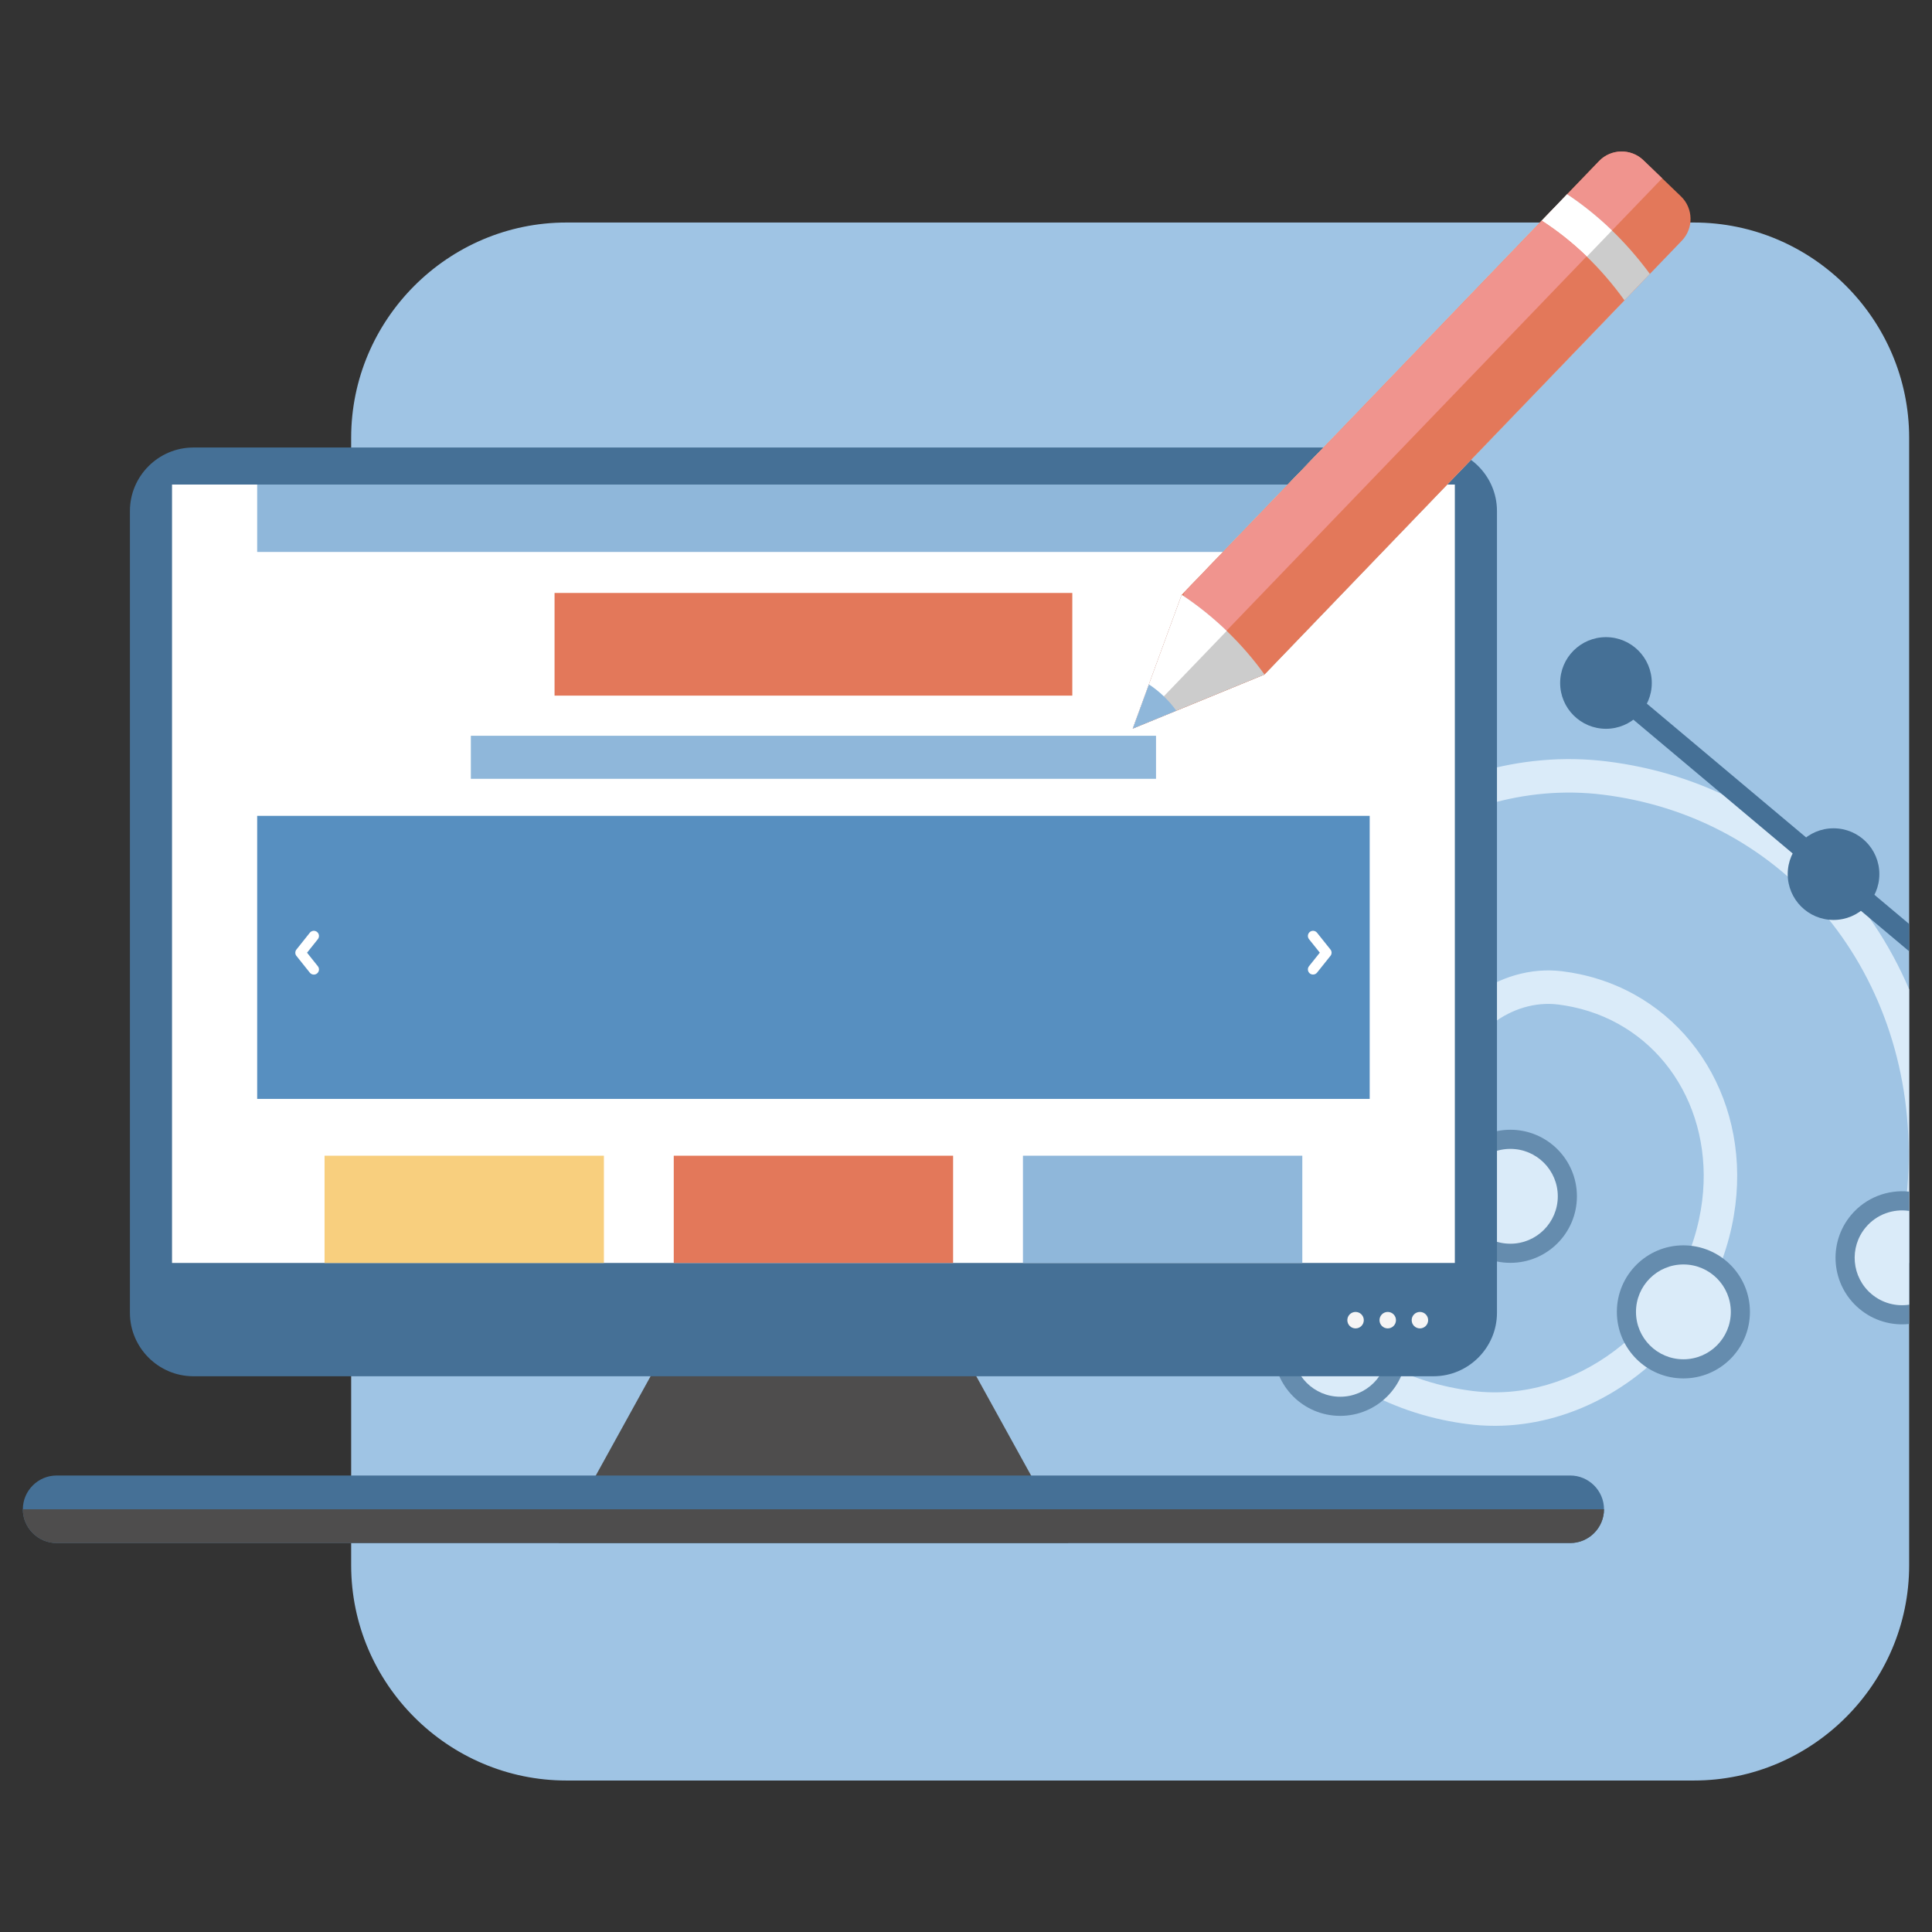 <?xml version="1.0" encoding="utf-8"?>
<!-- Generator: Adobe Illustrator 16.0.3, SVG Export Plug-In . SVG Version: 6.00 Build 0)  -->
<!DOCTYPE svg PUBLIC "-//W3C//DTD SVG 1.1//EN" "http://www.w3.org/Graphics/SVG/1.1/DTD/svg11.dtd">
<svg version="1.1" id="img" xmlns="http://www.w3.org/2000/svg" xmlns:xlink="http://www.w3.org/1999/xlink" x="0px" y="0px"
	 width="230px" height="230px" viewBox="0 0 230 230" enable-background="new 0 0 230 230" xml:space="preserve">
<rect x="0" y="0" width="230" height="230" fill="#333333" stroke="none"/>
<g>
	<path fill-rule="evenodd" clip-rule="evenodd" fill="#9FC4E4" d="M67.43,26.491h134.225c14.094,0,25.625,11.531,25.625,25.625
		v134.225c0,14.094-11.531,25.625-25.625,25.625H67.43c-14.094,0-25.625-11.531-25.625-25.625V52.116
		C41.805,38.022,53.336,26.491,67.43,26.491z"/>
	<g>
		<path fill="#DAEBF9" d="M180.162,144.569c1.092,0.137,2.088-0.639,2.225-1.73c0.138-1.093-0.637-2.09-1.729-2.227
			c-0.269-0.033-0.536-0.078-0.801-0.135c-2.3-0.492-4.175-1.824-5.395-3.648c-1.243-1.859-1.823-4.242-1.505-6.797
			c0.041-0.326,0.097-0.659,0.17-0.999c0.635-2.97,2.356-5.516,4.624-7.228c2.235-1.689,4.999-2.562,7.755-2.218
			c0.598,0.075,1.188,0.174,1.77,0.299c5.124,1.096,9.304,4.068,12.027,8.142c2.748,4.109,4.031,9.352,3.334,14.946
			c-0.09,0.713-0.211,1.436-0.368,2.167c-1.374,6.42-5.095,11.921-10.001,15.625c-4.873,3.68-10.91,5.58-16.955,4.826
			c-0.927-0.116-1.84-0.271-2.739-0.463c-7.947-1.7-14.432-6.312-18.659-12.635c-4.252-6.357-6.238-14.459-5.162-23.094
			c0.137-1.1,0.325-2.212,0.565-3.336c2.111-9.869,7.833-18.326,15.376-24.022c7.512-5.672,16.825-8.599,26.156-7.435
			c1.256,0.156,2.494,0.366,3.709,0.626c10.771,2.304,19.561,8.556,25.291,17.128c5.757,8.608,8.447,19.569,6.991,31.245
			c-0.185,1.486-0.438,2.988-0.763,4.503c-0.205,0.962,0.32,1.91,1.201,2.266v-32.599c-1.145-2.684-2.525-5.235-4.121-7.622
			c-6.301-9.423-15.949-16.293-27.765-18.82c-1.319-0.283-2.669-0.511-4.048-0.683c-10.393-1.295-20.732,1.94-29.048,8.218
			c-8.282,6.255-14.564,15.536-16.88,26.361c-0.264,1.228-0.47,2.454-0.622,3.674c-1.198,9.61,1.037,18.661,5.81,25.798
			c4.797,7.174,12.142,12.403,21.133,14.327c1.003,0.215,2.029,0.388,3.079,0.519c7.104,0.886,14.17-1.323,19.847-5.609
			c5.646-4.263,9.927-10.587,11.505-17.964c0.179-0.836,0.319-1.672,0.423-2.505c0.82-6.569-0.713-12.762-3.98-17.65
			c-3.293-4.925-8.333-8.514-14.502-9.834c-0.685-0.147-1.389-0.265-2.107-0.355c-3.818-0.476-7.607,0.706-10.646,3
			c-3.008,2.271-5.289,5.64-6.129,9.566c-0.095,0.444-0.17,0.891-0.226,1.338c-0.44,3.526,0.388,6.86,2.153,9.5
			c1.788,2.675,4.523,4.624,7.868,5.34C179.391,144.456,179.771,144.521,180.162,144.569z"/>
		<circle fill-rule="evenodd" clip-rule="evenodd" fill="#457096" cx="218.278" cy="104.062" r="5.455"/>
		<polygon fill="#457096" points="227.279,109.996 191.988,80.352 190.385,82.261 227.279,113.251 		"/>
		<circle fill-rule="evenodd" clip-rule="evenodd" fill="#457096" cx="191.187" cy="81.306" r="5.455"/>
		<g>
			<circle fill-rule="evenodd" clip-rule="evenodd" fill="#658CAE" cx="151.229" cy="118.494" r="7.922"/>
			<circle fill-rule="evenodd" clip-rule="evenodd" fill="#DAEBF9" cx="151.229" cy="118.494" r="5.645"/>
		</g>
		<g>
			<circle fill-rule="evenodd" clip-rule="evenodd" fill="#658CAE" cx="200.405" cy="156.176" r="7.921"/>
			<circle fill-rule="evenodd" clip-rule="evenodd" fill="#DAEBF9" cx="200.405" cy="156.175" r="5.645"/>
		</g>
		<g>
			<circle fill-rule="evenodd" clip-rule="evenodd" fill="#658CAE" cx="179.807" cy="142.416" r="7.922"/>
			<circle fill-rule="evenodd" clip-rule="evenodd" fill="#DAEBF9" cx="179.807" cy="142.417" r="5.645"/>
		</g>
		<g>
			<path fill-rule="evenodd" clip-rule="evenodd" fill="#658CAE" d="M227.279,141.861c-2.531-0.268-5.146,0.687-6.907,2.782
				c-2.813,3.351-2.379,8.348,0.972,11.161c1.717,1.443,3.868,2.032,5.936,1.812V141.861z"/>
			<path fill-rule="evenodd" clip-rule="evenodd" fill="#DAEBF9" d="M227.279,144.157c-1.877-0.281-3.854,0.391-5.164,1.951
				c-2.005,2.387-1.695,5.948,0.691,7.953c1.292,1.085,2.926,1.492,4.473,1.259V144.157z"/>
		</g>
		<g>
			<circle fill-rule="evenodd" clip-rule="evenodd" fill="#658CAE" cx="159.549" cy="160.634" r="7.922"/>
			<circle fill-rule="evenodd" clip-rule="evenodd" fill="#DAEBF9" cx="159.549" cy="160.634" r="5.645"/>
		</g>
	</g>
	<g>
		<g>
			<polygon fill-rule="evenodd" clip-rule="evenodd" fill="#4E4D4D" points="81.174,157.095 112.501,157.095 127.185,183.695 
				66.49,183.695 			"/>
			<path fill-rule="evenodd" clip-rule="evenodd" fill="#457096" d="M23.019,53.277h147.637c4.155,0,7.554,3.399,7.554,7.554v95.454
				c0,4.154-3.398,7.554-7.554,7.554H23.019c-4.153,0-7.553-3.399-7.553-7.554V60.831C15.466,56.676,18.864,53.277,23.019,53.277z"
				/>
			<g>
				<circle fill-rule="evenodd" clip-rule="evenodd" fill="#F6F5F5" cx="169.037" cy="157.163" r="0.98"/>
				<circle fill-rule="evenodd" clip-rule="evenodd" fill="#F6F5F5" cx="165.207" cy="157.163" r="0.98"/>
				<circle fill-rule="evenodd" clip-rule="evenodd" fill="#F6F5F5" cx="161.377" cy="157.163" r="0.98"/>
			</g>
			<path fill-rule="evenodd" clip-rule="evenodd" fill="#457096" d="M6.74,175.656h180.193c2.211,0,4.02,1.809,4.02,4.019l0,0
				c0,2.211-1.809,4.02-4.02,4.02H6.74c-2.21,0-4.02-1.809-4.02-4.02l0,0C2.721,177.465,4.53,175.656,6.74,175.656z"/>
			<path fill-rule="evenodd" clip-rule="evenodd" fill="#4E4D4D" d="M190.953,179.676c0,2.211-1.809,4.02-4.02,4.02H6.74
				c-2.211,0-4.02-1.809-4.02-4.02H190.953z"/>
		</g>
		<rect x="20.479" y="57.684" fill-rule="evenodd" clip-rule="evenodd" fill="#FFFFFF" width="152.716" height="92.667"/>
		<rect x="30.616" y="57.684" fill-rule="evenodd" clip-rule="evenodd" fill="#8FB7DA" width="132.442" height="8.024"/>
		<rect x="66.018" y="70.589" fill-rule="evenodd" clip-rule="evenodd" fill="#E3785A" width="61.638" height="12.223"/>
		<rect x="30.616" y="97.125" fill-rule="evenodd" clip-rule="evenodd" fill="#578FC0" width="132.443" height="33.696"/>
		<rect x="56.054" y="87.592" fill-rule="evenodd" clip-rule="evenodd" fill="#8FB7DA" width="81.567" height="5.123"/>
		<rect x="38.638" y="137.585" fill-rule="evenodd" clip-rule="evenodd" fill="#F8CF7E" width="33.256" height="12.766"/>
		<rect x="80.209" y="137.585" fill-rule="evenodd" clip-rule="evenodd" fill="#E3785A" width="33.256" height="12.766"/>
		<rect x="121.78" y="137.585" fill-rule="evenodd" clip-rule="evenodd" fill="#8FB7DA" width="33.257" height="12.766"/>
		<g>
			<path fill="#FFFFFF" d="M155.834,111.805c-0.211-0.265-0.166-0.65,0.098-0.861c0.266-0.21,0.65-0.167,0.861,0.098l1.588,1.988
				c0.014,0.018,0.027,0.036,0.039,0.055l0.002,0.003l0.016,0.025l0.012,0.021l0.003,0.005l0.011,0.022l0.006,0.014
				c0.01,0.021,0.017,0.042,0.023,0.064l0.002,0.006c0.008,0.028,0.014,0.056,0.018,0.084l0.001,0.005
				c0.003,0.021,0.005,0.042,0.005,0.063v0.014v0.007v0.014c0,0.021-0.002,0.043-0.005,0.064l-0.001,0.005
				c-0.004,0.028-0.01,0.056-0.018,0.083l-0.002,0.006c-0.006,0.021-0.014,0.042-0.023,0.064l-0.006,0.014l-0.011,0.022
				l-0.003,0.005l-0.012,0.022l-0.016,0.025l-0.002,0.002c-0.012,0.019-0.025,0.037-0.039,0.055l-1.588,1.987
				c-0.211,0.265-0.596,0.309-0.861,0.099c-0.264-0.211-0.309-0.597-0.098-0.861l1.287-1.612L155.834,111.805z"/>
			<path fill="#FFFFFF" d="M36.881,111.042c0.21-0.265,0.596-0.309,0.861-0.098s0.309,0.596,0.098,0.861l-1.287,1.612l1.287,1.612
				c0.211,0.264,0.167,0.65-0.098,0.861c-0.265,0.21-0.65,0.167-0.861-0.099l-1.587-1.987c-0.015-0.018-0.028-0.036-0.04-0.055
				l-0.002-0.002l-0.015-0.025l-0.012-0.022l-0.003-0.005l-0.011-0.022l-0.006-0.014c-0.009-0.021-0.017-0.042-0.023-0.064
				l-0.002-0.006c-0.008-0.027-0.014-0.056-0.018-0.083l0-0.005c-0.003-0.021-0.005-0.042-0.005-0.064v-0.014v-0.007v-0.014
				c0-0.021,0.002-0.042,0.005-0.063l0-0.005c0.004-0.028,0.01-0.056,0.018-0.084l0.002-0.006c0.006-0.022,0.014-0.043,0.023-0.064
				l0.006-0.014l0.011-0.022l0.003-0.005l0.012-0.021l0.015-0.025l0.002-0.003c0.012-0.019,0.025-0.037,0.04-0.055L36.881,111.042z"
				/>
		</g>
	</g>
	<g>
		<path fill-rule="evenodd" clip-rule="evenodd" fill="#E3785A" d="M140.681,70.818l-5.825,15.915l15.678-6.437l49.686-51.644
			c1.42-1.479,1.375-3.851-0.103-5.272l-4.479-4.308c-1.478-1.421-3.851-1.375-5.272,0.102L140.681,70.818z"/>
		<path fill-rule="evenodd" clip-rule="evenodd" fill="#F0948E" d="M140.68,70.818l-5.824,15.915l11.181-11.622l51.841-53.885
			l-2.239-2.154c-1.478-1.422-3.851-1.375-5.271,0.102L140.68,70.818z"/>
		<path fill-rule="evenodd" clip-rule="evenodd" fill="#CCCCCC" d="M140.681,70.818l-5.825,15.915l15.678-6.437l45.878-47.688
			c-2.901-3.927-6.188-7.039-9.853-9.478L140.681,70.818z"/>
		<path fill-rule="evenodd" clip-rule="evenodd" fill="#FFFFFF" d="M140.68,70.818l-5.824,15.915l11.181-11.622l45.865-47.674
			c-1.681-1.626-3.462-3.055-5.343-4.307L140.68,70.818z"/>
		<path fill-rule="evenodd" clip-rule="evenodd" fill="#E3785A" d="M140.681,70.818l-5.825,15.915l15.678-6.437l42.854-44.545
			c-2.881-3.987-6.169-7.096-9.853-9.478L140.681,70.818z"/>
		<path fill-rule="evenodd" clip-rule="evenodd" fill="#F0948E" d="M141.035,70.474l-5.779,15.791l11.094-11.531l42.535-44.213
			c-1.672-1.62-3.447-3.027-5.328-4.244L141.035,70.474z"/>
		<path fill-rule="evenodd" clip-rule="evenodd" fill="#CCCCCC" d="M140.68,70.818l-5.824,15.915l15.677-6.436
			c-1.286-1.796-2.788-3.542-4.496-5.186C144.327,73.468,142.525,72.034,140.68,70.818z"/>
		<path fill-rule="evenodd" clip-rule="evenodd" fill="#FFFFFF" d="M140.681,70.818l-5.825,15.915l11.181-11.622
			C144.327,73.467,142.525,72.033,140.681,70.818z"/>
		<path fill-rule="evenodd" clip-rule="evenodd" fill="#8FB7DA" d="M136.779,81.476l-1.924,5.257l5.179-2.126
			c-0.425-0.594-0.921-1.17-1.485-1.713C137.984,82.351,137.389,81.877,136.779,81.476z"/>
	</g>
</g>
</svg>
